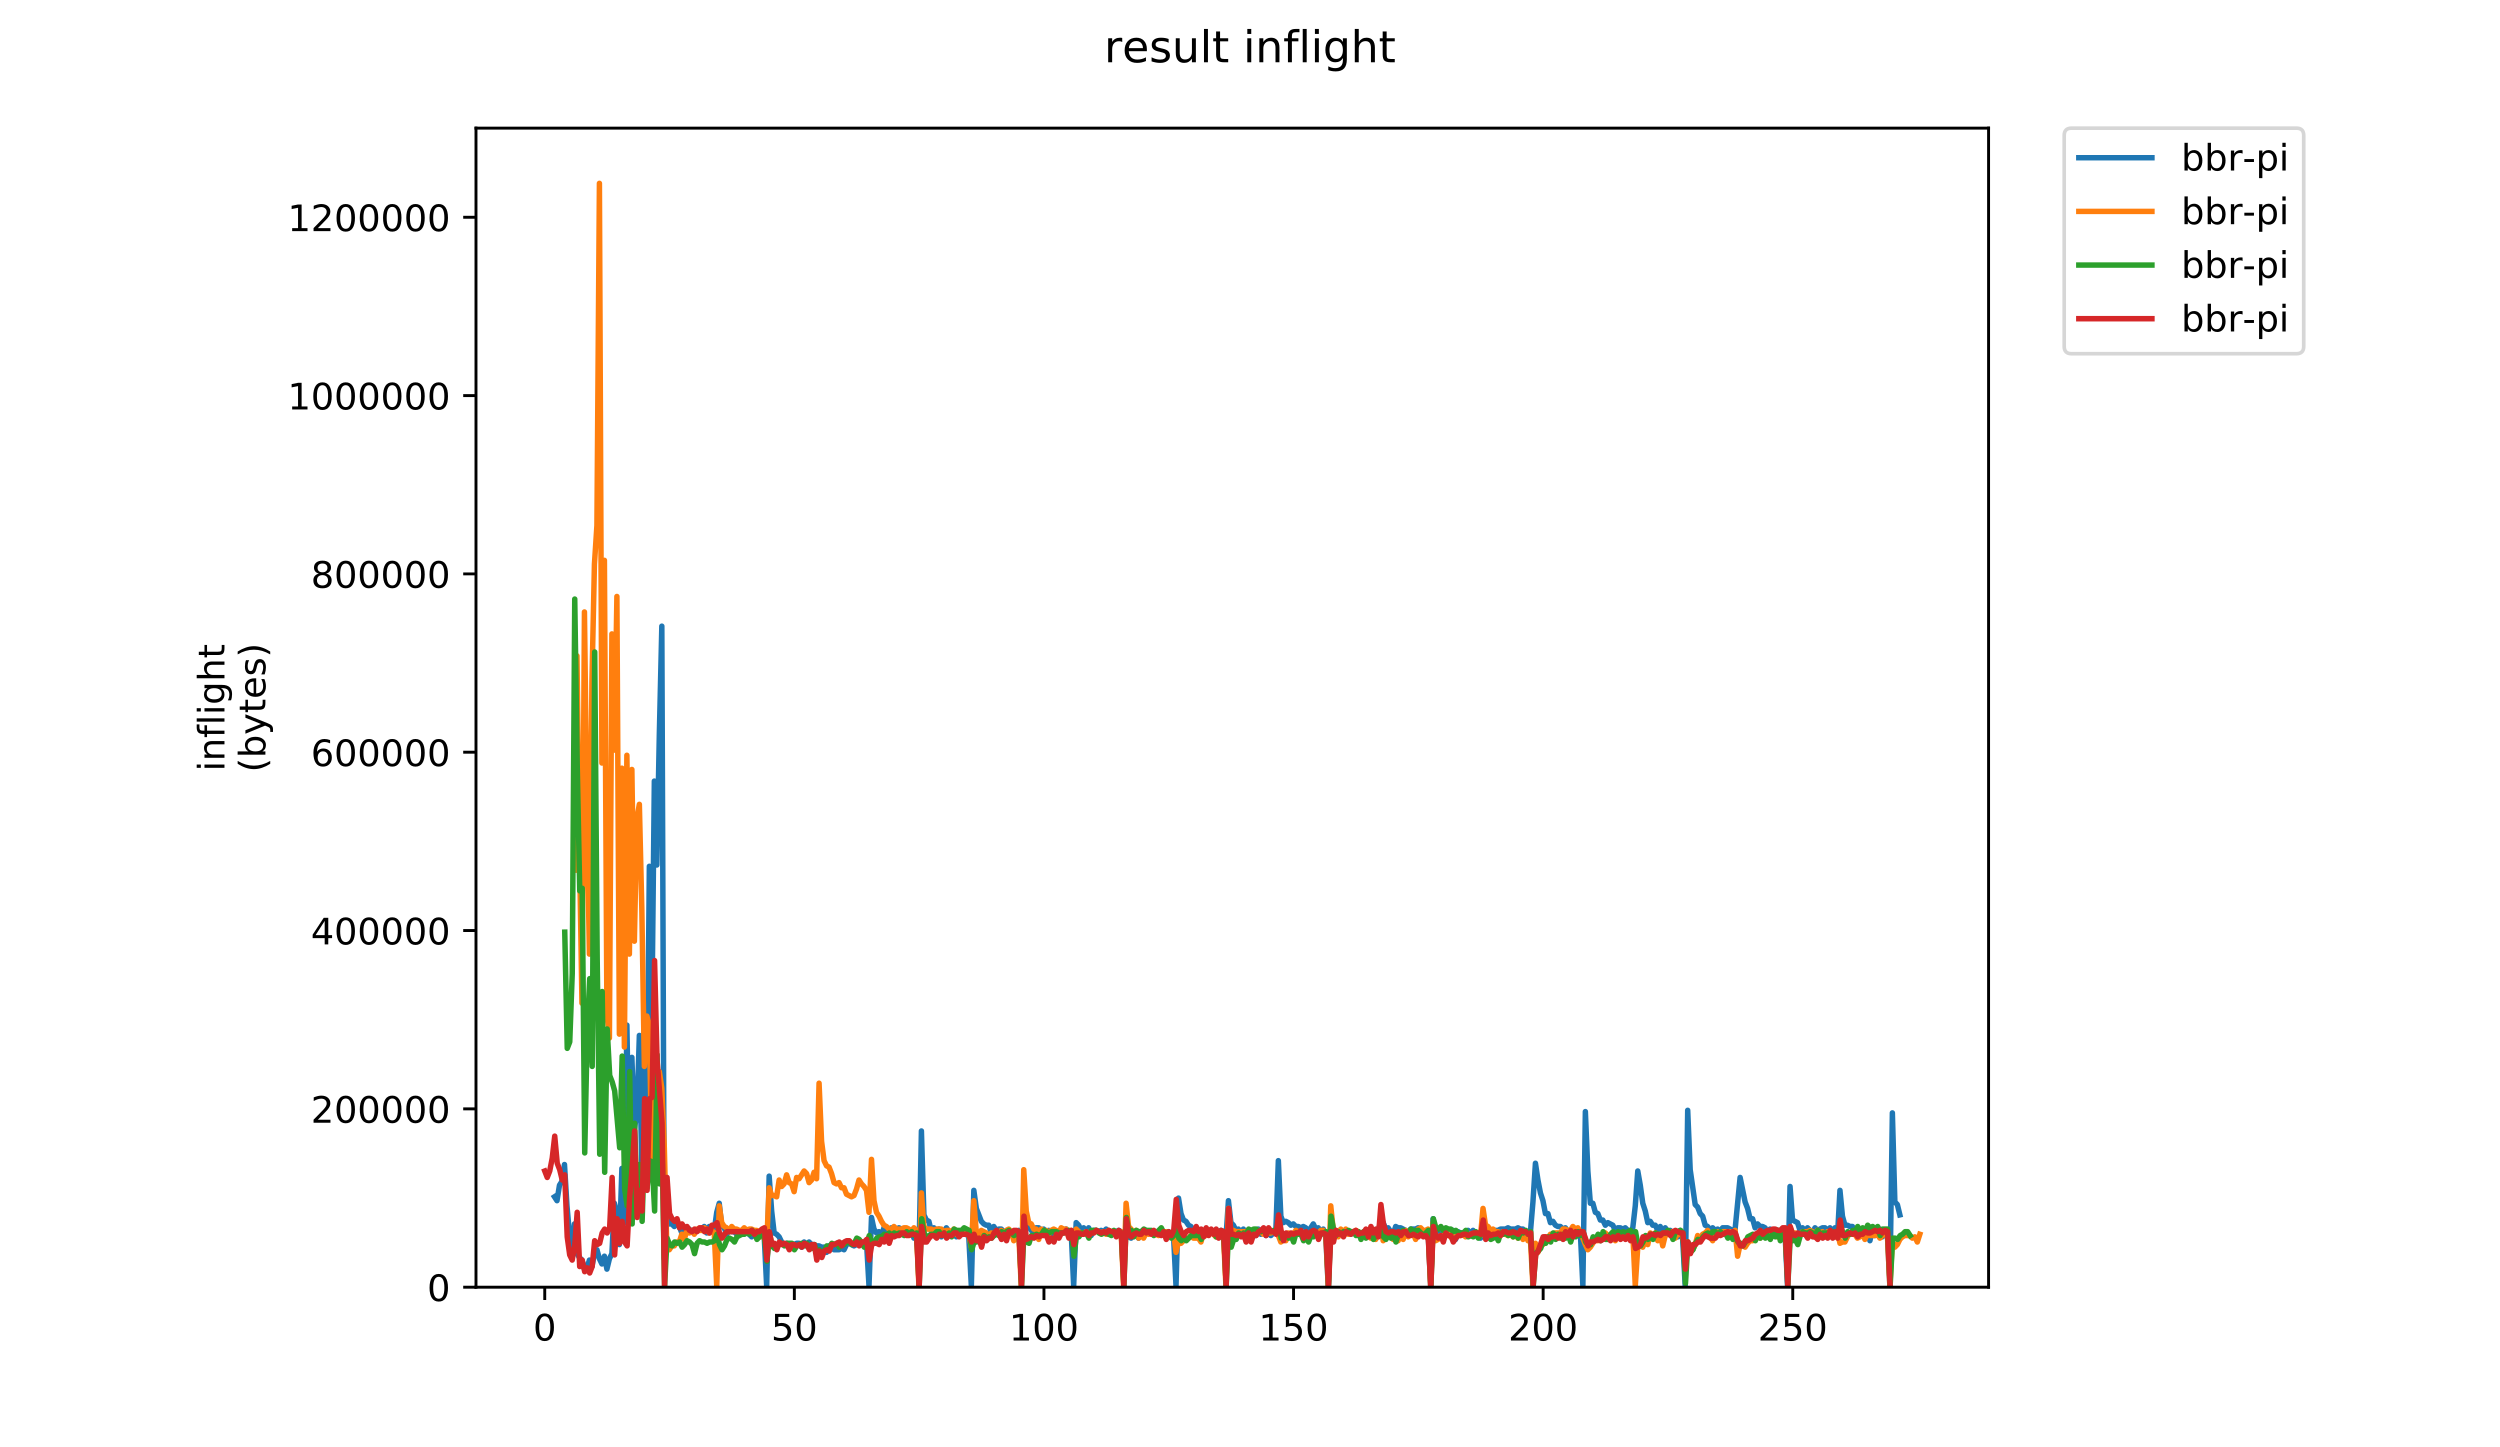 <?xml version="1.0" encoding="utf-8" standalone="no"?>
<!DOCTYPE svg PUBLIC "-//W3C//DTD SVG 1.1//EN"
  "http://www.w3.org/Graphics/SVG/1.1/DTD/svg11.dtd">
<!-- Created with matplotlib (https://matplotlib.org/) -->
<svg height="396pt" version="1.1" viewBox="0 0 684 396" width="684pt" xmlns="http://www.w3.org/2000/svg" xmlns:xlink="http://www.w3.org/1999/xlink">
 <defs>
  <style type="text/css">
*{stroke-linecap:butt;stroke-linejoin:round;}
  </style>
 </defs>
 <g id="figure_1">
  <g id="patch_1">
   <path d="M 0 396 
L 684 396 
L 684 0 
L 0 0 
z
" style="fill:#ffffff;"/>
  </g>
  <g id="axes_1">
   <g id="patch_2">
    <path d="M 130.23 352.174 
L 544.074 352.174 
L 544.074 35.062 
L 130.23 35.062 
z
" style="fill:#ffffff;"/>
   </g>
   <g id="matplotlib.axis_1">
    <g id="xtick_1">
     <g id="line2d_1">
      <defs>
       <path d="M 0 0 
L 0 3.5 
" id="m55867b8199" style="stroke:#000000;stroke-width:0.8;"/>
      </defs>
      <g>
       <use style="stroke:#000000;stroke-width:0.8;" x="149.041" xlink:href="#m55867b8199" y="352.174"/>
      </g>
     </g>
     <g id="text_1">
      <!-- 0 -->
      <defs>
       <path d="M 31.781 66.406 
Q 24.172 66.406 20.328 58.906 
Q 16.5 51.422 16.5 36.375 
Q 16.5 21.391 20.328 13.891 
Q 24.172 6.391 31.781 6.391 
Q 39.453 6.391 43.281 13.891 
Q 47.125 21.391 47.125 36.375 
Q 47.125 51.422 43.281 58.906 
Q 39.453 66.406 31.781 66.406 
z
M 31.781 74.219 
Q 44.047 74.219 50.516 64.516 
Q 56.984 54.828 56.984 36.375 
Q 56.984 17.969 50.516 8.266 
Q 44.047 -1.422 31.781 -1.422 
Q 19.531 -1.422 13.062 8.266 
Q 6.594 17.969 6.594 36.375 
Q 6.594 54.828 13.062 64.516 
Q 19.531 74.219 31.781 74.219 
z
" id="DejaVuSans-48"/>
      </defs>
      <g transform="translate(145.86 366.773)scale(0.1 -0.1)">
       <use xlink:href="#DejaVuSans-48"/>
      </g>
     </g>
    </g>
    <g id="xtick_2">
     <g id="line2d_2">
      <g>
       <use style="stroke:#000000;stroke-width:0.8;" x="217.333" xlink:href="#m55867b8199" y="352.174"/>
      </g>
     </g>
     <g id="text_2">
      <!-- 50 -->
      <defs>
       <path d="M 10.797 72.906 
L 49.516 72.906 
L 49.516 64.594 
L 19.828 64.594 
L 19.828 46.734 
Q 21.969 47.469 24.109 47.828 
Q 26.266 48.188 28.422 48.188 
Q 40.625 48.188 47.75 41.5 
Q 54.891 34.812 54.891 23.391 
Q 54.891 11.625 47.562 5.094 
Q 40.234 -1.422 26.906 -1.422 
Q 22.312 -1.422 17.547 -0.641 
Q 12.797 0.141 7.719 1.703 
L 7.719 11.625 
Q 12.109 9.234 16.797 8.062 
Q 21.484 6.891 26.703 6.891 
Q 35.156 6.891 40.078 11.328 
Q 45.016 15.766 45.016 23.391 
Q 45.016 31 40.078 35.438 
Q 35.156 39.891 26.703 39.891 
Q 22.75 39.891 18.812 39.016 
Q 14.891 38.141 10.797 36.281 
z
" id="DejaVuSans-53"/>
      </defs>
      <g transform="translate(210.97 366.773)scale(0.1 -0.1)">
       <use xlink:href="#DejaVuSans-53"/>
       <use x="63.623" xlink:href="#DejaVuSans-48"/>
      </g>
     </g>
    </g>
    <g id="xtick_3">
     <g id="line2d_3">
      <g>
       <use style="stroke:#000000;stroke-width:0.8;" x="285.624" xlink:href="#m55867b8199" y="352.174"/>
      </g>
     </g>
     <g id="text_3">
      <!-- 100 -->
      <defs>
       <path d="M 12.406 8.297 
L 28.516 8.297 
L 28.516 63.922 
L 10.984 60.406 
L 10.984 69.391 
L 28.422 72.906 
L 38.281 72.906 
L 38.281 8.297 
L 54.391 8.297 
L 54.391 0 
L 12.406 0 
z
" id="DejaVuSans-49"/>
      </defs>
      <g transform="translate(276.08 366.773)scale(0.1 -0.1)">
       <use xlink:href="#DejaVuSans-49"/>
       <use x="63.623" xlink:href="#DejaVuSans-48"/>
       <use x="127.246" xlink:href="#DejaVuSans-48"/>
      </g>
     </g>
    </g>
    <g id="xtick_4">
     <g id="line2d_4">
      <g>
       <use style="stroke:#000000;stroke-width:0.8;" x="353.916" xlink:href="#m55867b8199" y="352.174"/>
      </g>
     </g>
     <g id="text_4">
      <!-- 150 -->
      <g transform="translate(344.372 366.773)scale(0.1 -0.1)">
       <use xlink:href="#DejaVuSans-49"/>
       <use x="63.623" xlink:href="#DejaVuSans-53"/>
       <use x="127.246" xlink:href="#DejaVuSans-48"/>
      </g>
     </g>
    </g>
    <g id="xtick_5">
     <g id="line2d_5">
      <g>
       <use style="stroke:#000000;stroke-width:0.8;" x="422.207" xlink:href="#m55867b8199" y="352.174"/>
      </g>
     </g>
     <g id="text_5">
      <!-- 200 -->
      <defs>
       <path d="M 19.188 8.297 
L 53.609 8.297 
L 53.609 0 
L 7.328 0 
L 7.328 8.297 
Q 12.938 14.109 22.625 23.891 
Q 32.328 33.688 34.812 36.531 
Q 39.547 41.844 41.422 45.531 
Q 43.312 49.219 43.312 52.781 
Q 43.312 58.594 39.234 62.25 
Q 35.156 65.922 28.609 65.922 
Q 23.969 65.922 18.812 64.312 
Q 13.672 62.703 7.812 59.422 
L 7.812 69.391 
Q 13.766 71.781 18.938 73 
Q 24.125 74.219 28.422 74.219 
Q 39.75 74.219 46.484 68.547 
Q 53.219 62.891 53.219 53.422 
Q 53.219 48.922 51.531 44.891 
Q 49.859 40.875 45.406 35.406 
Q 44.188 33.984 37.641 27.219 
Q 31.109 20.453 19.188 8.297 
z
" id="DejaVuSans-50"/>
      </defs>
      <g transform="translate(412.663 366.773)scale(0.1 -0.1)">
       <use xlink:href="#DejaVuSans-50"/>
       <use x="63.623" xlink:href="#DejaVuSans-48"/>
       <use x="127.246" xlink:href="#DejaVuSans-48"/>
      </g>
     </g>
    </g>
    <g id="xtick_6">
     <g id="line2d_6">
      <g>
       <use style="stroke:#000000;stroke-width:0.8;" x="490.498" xlink:href="#m55867b8199" y="352.174"/>
      </g>
     </g>
     <g id="text_6">
      <!-- 250 -->
      <g transform="translate(480.955 366.773)scale(0.1 -0.1)">
       <use xlink:href="#DejaVuSans-50"/>
       <use x="63.623" xlink:href="#DejaVuSans-53"/>
       <use x="127.246" xlink:href="#DejaVuSans-48"/>
      </g>
     </g>
    </g>
   </g>
   <g id="matplotlib.axis_2">
    <g id="ytick_1">
     <g id="line2d_7">
      <defs>
       <path d="M 0 0 
L -3.5 0 
" id="m25a4d60268" style="stroke:#000000;stroke-width:0.8;"/>
      </defs>
      <g>
       <use style="stroke:#000000;stroke-width:0.8;" x="130.23" xlink:href="#m25a4d60268" y="352.174"/>
      </g>
     </g>
     <g id="text_7">
      <!-- 0 -->
      <g transform="translate(116.868 355.973)scale(0.1 -0.1)">
       <use xlink:href="#DejaVuSans-48"/>
      </g>
     </g>
    </g>
    <g id="ytick_2">
     <g id="line2d_8">
      <g>
       <use style="stroke:#000000;stroke-width:0.8;" x="130.23" xlink:href="#m25a4d60268" y="303.386"/>
      </g>
     </g>
     <g id="text_8">
      <!-- 200000 -->
      <g transform="translate(85.055 307.185)scale(0.1 -0.1)">
       <use xlink:href="#DejaVuSans-50"/>
       <use x="63.623" xlink:href="#DejaVuSans-48"/>
       <use x="127.246" xlink:href="#DejaVuSans-48"/>
       <use x="190.869" xlink:href="#DejaVuSans-48"/>
       <use x="254.492" xlink:href="#DejaVuSans-48"/>
       <use x="318.115" xlink:href="#DejaVuSans-48"/>
      </g>
     </g>
    </g>
    <g id="ytick_3">
     <g id="line2d_9">
      <g>
       <use style="stroke:#000000;stroke-width:0.8;" x="130.23" xlink:href="#m25a4d60268" y="254.597"/>
      </g>
     </g>
     <g id="text_9">
      <!-- 400000 -->
      <defs>
       <path d="M 37.797 64.312 
L 12.891 25.391 
L 37.797 25.391 
z
M 35.203 72.906 
L 47.609 72.906 
L 47.609 25.391 
L 58.016 25.391 
L 58.016 17.188 
L 47.609 17.188 
L 47.609 0 
L 37.797 0 
L 37.797 17.188 
L 4.891 17.188 
L 4.891 26.703 
z
" id="DejaVuSans-52"/>
      </defs>
      <g transform="translate(85.055 258.396)scale(0.1 -0.1)">
       <use xlink:href="#DejaVuSans-52"/>
       <use x="63.623" xlink:href="#DejaVuSans-48"/>
       <use x="127.246" xlink:href="#DejaVuSans-48"/>
       <use x="190.869" xlink:href="#DejaVuSans-48"/>
       <use x="254.492" xlink:href="#DejaVuSans-48"/>
       <use x="318.115" xlink:href="#DejaVuSans-48"/>
      </g>
     </g>
    </g>
    <g id="ytick_4">
     <g id="line2d_10">
      <g>
       <use style="stroke:#000000;stroke-width:0.8;" x="130.23" xlink:href="#m25a4d60268" y="205.808"/>
      </g>
     </g>
     <g id="text_10">
      <!-- 600000 -->
      <defs>
       <path d="M 33.016 40.375 
Q 26.375 40.375 22.484 35.828 
Q 18.609 31.297 18.609 23.391 
Q 18.609 15.531 22.484 10.953 
Q 26.375 6.391 33.016 6.391 
Q 39.656 6.391 43.531 10.953 
Q 47.406 15.531 47.406 23.391 
Q 47.406 31.297 43.531 35.828 
Q 39.656 40.375 33.016 40.375 
z
M 52.594 71.297 
L 52.594 62.312 
Q 48.875 64.062 45.094 64.984 
Q 41.312 65.922 37.594 65.922 
Q 27.828 65.922 22.672 59.328 
Q 17.531 52.734 16.797 39.406 
Q 19.672 43.656 24.016 45.922 
Q 28.375 48.188 33.594 48.188 
Q 44.578 48.188 50.953 41.516 
Q 57.328 34.859 57.328 23.391 
Q 57.328 12.156 50.688 5.359 
Q 44.047 -1.422 33.016 -1.422 
Q 20.359 -1.422 13.672 8.266 
Q 6.984 17.969 6.984 36.375 
Q 6.984 53.656 15.188 63.938 
Q 23.391 74.219 37.203 74.219 
Q 40.922 74.219 44.703 73.484 
Q 48.484 72.75 52.594 71.297 
z
" id="DejaVuSans-54"/>
      </defs>
      <g transform="translate(85.055 209.608)scale(0.1 -0.1)">
       <use xlink:href="#DejaVuSans-54"/>
       <use x="63.623" xlink:href="#DejaVuSans-48"/>
       <use x="127.246" xlink:href="#DejaVuSans-48"/>
       <use x="190.869" xlink:href="#DejaVuSans-48"/>
       <use x="254.492" xlink:href="#DejaVuSans-48"/>
       <use x="318.115" xlink:href="#DejaVuSans-48"/>
      </g>
     </g>
    </g>
    <g id="ytick_5">
     <g id="line2d_11">
      <g>
       <use style="stroke:#000000;stroke-width:0.8;" x="130.23" xlink:href="#m25a4d60268" y="157.02"/>
      </g>
     </g>
     <g id="text_11">
      <!-- 800000 -->
      <defs>
       <path d="M 31.781 34.625 
Q 24.75 34.625 20.719 30.859 
Q 16.703 27.094 16.703 20.516 
Q 16.703 13.922 20.719 10.156 
Q 24.75 6.391 31.781 6.391 
Q 38.812 6.391 42.859 10.172 
Q 46.922 13.969 46.922 20.516 
Q 46.922 27.094 42.891 30.859 
Q 38.875 34.625 31.781 34.625 
z
M 21.922 38.812 
Q 15.578 40.375 12.031 44.719 
Q 8.5 49.078 8.5 55.328 
Q 8.5 64.062 14.719 69.141 
Q 20.953 74.219 31.781 74.219 
Q 42.672 74.219 48.875 69.141 
Q 55.078 64.062 55.078 55.328 
Q 55.078 49.078 51.531 44.719 
Q 48 40.375 41.703 38.812 
Q 48.828 37.156 52.797 32.312 
Q 56.781 27.484 56.781 20.516 
Q 56.781 9.906 50.312 4.234 
Q 43.844 -1.422 31.781 -1.422 
Q 19.734 -1.422 13.25 4.234 
Q 6.781 9.906 6.781 20.516 
Q 6.781 27.484 10.781 32.312 
Q 14.797 37.156 21.922 38.812 
z
M 18.312 54.391 
Q 18.312 48.734 21.844 45.562 
Q 25.391 42.391 31.781 42.391 
Q 38.141 42.391 41.719 45.562 
Q 45.312 48.734 45.312 54.391 
Q 45.312 60.062 41.719 63.234 
Q 38.141 66.406 31.781 66.406 
Q 25.391 66.406 21.844 63.234 
Q 18.312 60.062 18.312 54.391 
z
" id="DejaVuSans-56"/>
      </defs>
      <g transform="translate(85.055 160.819)scale(0.1 -0.1)">
       <use xlink:href="#DejaVuSans-56"/>
       <use x="63.623" xlink:href="#DejaVuSans-48"/>
       <use x="127.246" xlink:href="#DejaVuSans-48"/>
       <use x="190.869" xlink:href="#DejaVuSans-48"/>
       <use x="254.492" xlink:href="#DejaVuSans-48"/>
       <use x="318.115" xlink:href="#DejaVuSans-48"/>
      </g>
     </g>
    </g>
    <g id="ytick_6">
     <g id="line2d_12">
      <g>
       <use style="stroke:#000000;stroke-width:0.8;" x="130.23" xlink:href="#m25a4d60268" y="108.231"/>
      </g>
     </g>
     <g id="text_12">
      <!-- 1000000 -->
      <g transform="translate(78.693 112.03)scale(0.1 -0.1)">
       <use xlink:href="#DejaVuSans-49"/>
       <use x="63.623" xlink:href="#DejaVuSans-48"/>
       <use x="127.246" xlink:href="#DejaVuSans-48"/>
       <use x="190.869" xlink:href="#DejaVuSans-48"/>
       <use x="254.492" xlink:href="#DejaVuSans-48"/>
       <use x="318.115" xlink:href="#DejaVuSans-48"/>
       <use x="381.738" xlink:href="#DejaVuSans-48"/>
      </g>
     </g>
    </g>
    <g id="ytick_7">
     <g id="line2d_13">
      <g>
       <use style="stroke:#000000;stroke-width:0.8;" x="130.23" xlink:href="#m25a4d60268" y="59.443"/>
      </g>
     </g>
     <g id="text_13">
      <!-- 1200000 -->
      <g transform="translate(78.693 63.242)scale(0.1 -0.1)">
       <use xlink:href="#DejaVuSans-49"/>
       <use x="63.623" xlink:href="#DejaVuSans-50"/>
       <use x="127.246" xlink:href="#DejaVuSans-48"/>
       <use x="190.869" xlink:href="#DejaVuSans-48"/>
       <use x="254.492" xlink:href="#DejaVuSans-48"/>
       <use x="318.115" xlink:href="#DejaVuSans-48"/>
       <use x="381.738" xlink:href="#DejaVuSans-48"/>
      </g>
     </g>
    </g>
    <g id="text_14">
     <!-- inflight -->
     <defs>
      <path d="M 9.422 54.688 
L 18.406 54.688 
L 18.406 0 
L 9.422 0 
z
M 9.422 75.984 
L 18.406 75.984 
L 18.406 64.594 
L 9.422 64.594 
z
" id="DejaVuSans-105"/>
      <path d="M 54.891 33.016 
L 54.891 0 
L 45.906 0 
L 45.906 32.719 
Q 45.906 40.484 42.875 44.328 
Q 39.844 48.188 33.797 48.188 
Q 26.516 48.188 22.312 43.547 
Q 18.109 38.922 18.109 30.906 
L 18.109 0 
L 9.078 0 
L 9.078 54.688 
L 18.109 54.688 
L 18.109 46.188 
Q 21.344 51.125 25.703 53.562 
Q 30.078 56 35.797 56 
Q 45.219 56 50.047 50.172 
Q 54.891 44.344 54.891 33.016 
z
" id="DejaVuSans-110"/>
      <path d="M 37.109 75.984 
L 37.109 68.5 
L 28.516 68.5 
Q 23.688 68.5 21.797 66.547 
Q 19.922 64.594 19.922 59.516 
L 19.922 54.688 
L 34.719 54.688 
L 34.719 47.703 
L 19.922 47.703 
L 19.922 0 
L 10.891 0 
L 10.891 47.703 
L 2.297 47.703 
L 2.297 54.688 
L 10.891 54.688 
L 10.891 58.5 
Q 10.891 67.625 15.141 71.797 
Q 19.391 75.984 28.609 75.984 
z
" id="DejaVuSans-102"/>
      <path d="M 9.422 75.984 
L 18.406 75.984 
L 18.406 0 
L 9.422 0 
z
" id="DejaVuSans-108"/>
      <path d="M 45.406 27.984 
Q 45.406 37.75 41.375 43.109 
Q 37.359 48.484 30.078 48.484 
Q 22.859 48.484 18.828 43.109 
Q 14.797 37.75 14.797 27.984 
Q 14.797 18.266 18.828 12.891 
Q 22.859 7.516 30.078 7.516 
Q 37.359 7.516 41.375 12.891 
Q 45.406 18.266 45.406 27.984 
z
M 54.391 6.781 
Q 54.391 -7.172 48.188 -13.984 
Q 42 -20.797 29.203 -20.797 
Q 24.469 -20.797 20.266 -20.094 
Q 16.062 -19.391 12.109 -17.922 
L 12.109 -9.188 
Q 16.062 -11.328 19.922 -12.344 
Q 23.781 -13.375 27.781 -13.375 
Q 36.625 -13.375 41.016 -8.766 
Q 45.406 -4.156 45.406 5.172 
L 45.406 9.625 
Q 42.625 4.781 38.281 2.391 
Q 33.938 0 27.875 0 
Q 17.828 0 11.672 7.656 
Q 5.516 15.328 5.516 27.984 
Q 5.516 40.672 11.672 48.328 
Q 17.828 56 27.875 56 
Q 33.938 56 38.281 53.609 
Q 42.625 51.219 45.406 46.391 
L 45.406 54.688 
L 54.391 54.688 
z
" id="DejaVuSans-103"/>
      <path d="M 54.891 33.016 
L 54.891 0 
L 45.906 0 
L 45.906 32.719 
Q 45.906 40.484 42.875 44.328 
Q 39.844 48.188 33.797 48.188 
Q 26.516 48.188 22.312 43.547 
Q 18.109 38.922 18.109 30.906 
L 18.109 0 
L 9.078 0 
L 9.078 75.984 
L 18.109 75.984 
L 18.109 46.188 
Q 21.344 51.125 25.703 53.562 
Q 30.078 56 35.797 56 
Q 45.219 56 50.047 50.172 
Q 54.891 44.344 54.891 33.016 
z
" id="DejaVuSans-104"/>
      <path d="M 18.312 70.219 
L 18.312 54.688 
L 36.812 54.688 
L 36.812 47.703 
L 18.312 47.703 
L 18.312 18.016 
Q 18.312 11.328 20.141 9.422 
Q 21.969 7.516 27.594 7.516 
L 36.812 7.516 
L 36.812 0 
L 27.594 0 
Q 17.188 0 13.234 3.875 
Q 9.281 7.766 9.281 18.016 
L 9.281 47.703 
L 2.688 47.703 
L 2.688 54.688 
L 9.281 54.688 
L 9.281 70.219 
z
" id="DejaVuSans-116"/>
     </defs>
     <g transform="translate(61.415 211.018)rotate(-90)scale(0.1 -0.1)">
      <use xlink:href="#DejaVuSans-105"/>
      <use x="27.783" xlink:href="#DejaVuSans-110"/>
      <use x="91.162" xlink:href="#DejaVuSans-102"/>
      <use x="126.367" xlink:href="#DejaVuSans-108"/>
      <use x="154.15" xlink:href="#DejaVuSans-105"/>
      <use x="181.934" xlink:href="#DejaVuSans-103"/>
      <use x="245.41" xlink:href="#DejaVuSans-104"/>
      <use x="308.789" xlink:href="#DejaVuSans-116"/>
     </g>
     <!-- (bytes) -->
     <defs>
      <path d="M 31 75.875 
Q 24.469 64.656 21.281 53.656 
Q 18.109 42.672 18.109 31.391 
Q 18.109 20.125 21.312 9.062 
Q 24.516 -2 31 -13.188 
L 23.188 -13.188 
Q 15.875 -1.703 12.234 9.375 
Q 8.594 20.453 8.594 31.391 
Q 8.594 42.281 12.203 53.312 
Q 15.828 64.359 23.188 75.875 
z
" id="DejaVuSans-40"/>
      <path d="M 48.688 27.297 
Q 48.688 37.203 44.609 42.844 
Q 40.531 48.484 33.406 48.484 
Q 26.266 48.484 22.188 42.844 
Q 18.109 37.203 18.109 27.297 
Q 18.109 17.391 22.188 11.75 
Q 26.266 6.109 33.406 6.109 
Q 40.531 6.109 44.609 11.75 
Q 48.688 17.391 48.688 27.297 
z
M 18.109 46.391 
Q 20.953 51.266 25.266 53.625 
Q 29.594 56 35.594 56 
Q 45.562 56 51.781 48.094 
Q 58.016 40.188 58.016 27.297 
Q 58.016 14.406 51.781 6.484 
Q 45.562 -1.422 35.594 -1.422 
Q 29.594 -1.422 25.266 0.953 
Q 20.953 3.328 18.109 8.203 
L 18.109 0 
L 9.078 0 
L 9.078 75.984 
L 18.109 75.984 
z
" id="DejaVuSans-98"/>
      <path d="M 32.172 -5.078 
Q 28.375 -14.844 24.75 -17.812 
Q 21.141 -20.797 15.094 -20.797 
L 7.906 -20.797 
L 7.906 -13.281 
L 13.188 -13.281 
Q 16.891 -13.281 18.938 -11.516 
Q 21 -9.766 23.484 -3.219 
L 25.094 0.875 
L 2.984 54.688 
L 12.5 54.688 
L 29.594 11.922 
L 46.688 54.688 
L 56.203 54.688 
z
" id="DejaVuSans-121"/>
      <path d="M 56.203 29.594 
L 56.203 25.203 
L 14.891 25.203 
Q 15.484 15.922 20.484 11.062 
Q 25.484 6.203 34.422 6.203 
Q 39.594 6.203 44.453 7.469 
Q 49.312 8.734 54.109 11.281 
L 54.109 2.781 
Q 49.266 0.734 44.188 -0.344 
Q 39.109 -1.422 33.891 -1.422 
Q 20.797 -1.422 13.156 6.188 
Q 5.516 13.812 5.516 26.812 
Q 5.516 40.234 12.766 48.109 
Q 20.016 56 32.328 56 
Q 43.359 56 49.781 48.891 
Q 56.203 41.797 56.203 29.594 
z
M 47.219 32.234 
Q 47.125 39.594 43.094 43.984 
Q 39.062 48.391 32.422 48.391 
Q 24.906 48.391 20.391 44.141 
Q 15.875 39.891 15.188 32.172 
z
" id="DejaVuSans-101"/>
      <path d="M 44.281 53.078 
L 44.281 44.578 
Q 40.484 46.531 36.375 47.5 
Q 32.281 48.484 27.875 48.484 
Q 21.188 48.484 17.844 46.438 
Q 14.5 44.391 14.5 40.281 
Q 14.5 37.156 16.891 35.375 
Q 19.281 33.594 26.516 31.984 
L 29.594 31.297 
Q 39.156 29.25 43.188 25.516 
Q 47.219 21.781 47.219 15.094 
Q 47.219 7.469 41.188 3.016 
Q 35.156 -1.422 24.609 -1.422 
Q 20.219 -1.422 15.453 -0.562 
Q 10.688 0.297 5.422 2 
L 5.422 11.281 
Q 10.406 8.688 15.234 7.391 
Q 20.062 6.109 24.812 6.109 
Q 31.156 6.109 34.562 8.281 
Q 37.984 10.453 37.984 14.406 
Q 37.984 18.062 35.516 20.016 
Q 33.062 21.969 24.703 23.781 
L 21.578 24.516 
Q 13.234 26.266 9.516 29.906 
Q 5.812 33.547 5.812 39.891 
Q 5.812 47.609 11.281 51.797 
Q 16.75 56 26.812 56 
Q 31.781 56 36.172 55.266 
Q 40.578 54.547 44.281 53.078 
z
" id="DejaVuSans-115"/>
      <path d="M 8.016 75.875 
L 15.828 75.875 
Q 23.141 64.359 26.781 53.312 
Q 30.422 42.281 30.422 31.391 
Q 30.422 20.453 26.781 9.375 
Q 23.141 -1.703 15.828 -13.188 
L 8.016 -13.188 
Q 14.5 -2 17.703 9.062 
Q 20.906 20.125 20.906 31.391 
Q 20.906 42.672 17.703 53.656 
Q 14.5 64.656 8.016 75.875 
z
" id="DejaVuSans-41"/>
     </defs>
     <g transform="translate(72.613 211.295)rotate(-90)scale(0.1 -0.1)">
      <use xlink:href="#DejaVuSans-40"/>
      <use x="39.014" xlink:href="#DejaVuSans-98"/>
      <use x="102.49" xlink:href="#DejaVuSans-121"/>
      <use x="161.67" xlink:href="#DejaVuSans-116"/>
      <use x="200.879" xlink:href="#DejaVuSans-101"/>
      <use x="262.402" xlink:href="#DejaVuSans-115"/>
      <use x="314.502" xlink:href="#DejaVuSans-41"/>
     </g>
    </g>
   </g>
   <g id="line2d_14">
    <path clip-path="url(#p33ed6f1bd4)" d="M 151.71 327.448 
L 152.393 328.508 
L 153.076 324.269 
L 153.759 323.209 
L 154.442 318.617 
L 155.125 329.921 
L 155.808 337.692 
L 156.49 341.931 
L 157.173 334.866 
L 157.856 342.99 
L 158.539 344.05 
L 159.222 344.756 
L 159.905 347.229 
L 160.588 346.876 
L 161.271 344.756 
L 161.954 346.522 
L 162.637 342.99 
L 163.32 341.931 
L 164.003 344.403 
L 164.685 345.816 
L 165.368 343.697 
L 166.051 347.229 
L 166.734 344.403 
L 167.417 342.99 
L 168.1 329.214 
L 168.783 331.687 
L 169.466 340.518 
L 170.149 319.677 
L 170.832 334.513 
L 171.515 280.469 
L 172.197 320.03 
L 172.88 289.299 
L 173.563 308.727 
L 174.246 304.841 
L 174.929 283.294 
L 175.612 320.737 
L 176.295 275.523 
L 176.978 311.553 
L 177.661 237.021 
L 178.344 278.702 
L 179.027 213.708 
L 179.71 236.668 
L 180.392 200.992 
L 181.075 171.321 
L 181.758 344.403 
L 182.441 328.508 
L 183.124 334.866 
L 183.807 334.866 
L 184.49 335.572 
L 185.173 334.866 
L 185.856 335.572 
L 186.539 337.339 
L 187.222 336.279 
L 188.587 336.279 
L 189.27 336.985 
L 189.953 336.985 
L 190.636 336.632 
L 191.319 336.632 
L 192.002 336.279 
L 192.685 335.572 
L 193.368 337.339 
L 194.051 335.572 
L 194.734 336.632 
L 195.417 336.632 
L 196.099 331.687 
L 196.782 329.214 
L 197.465 335.572 
L 198.148 335.926 
L 198.831 337.692 
L 199.514 336.632 
L 200.197 336.985 
L 200.88 336.985 
L 201.563 337.692 
L 202.246 336.985 
L 202.929 337.692 
L 203.612 336.985 
L 204.977 337.692 
L 205.66 338.398 
L 207.026 336.985 
L 207.709 337.692 
L 208.392 338.045 
L 209.075 338.045 
L 209.758 351.821 
L 210.441 321.796 
L 211.124 331.334 
L 211.807 337.339 
L 212.489 337.692 
L 213.172 338.398 
L 213.855 339.811 
L 214.538 340.518 
L 215.221 340.164 
L 215.904 340.518 
L 217.27 340.518 
L 217.953 340.164 
L 218.636 340.164 
L 219.319 341.224 
L 220.001 339.811 
L 220.684 340.871 
L 221.367 339.811 
L 222.05 340.518 
L 222.733 340.518 
L 223.416 340.871 
L 224.099 340.871 
L 224.782 341.224 
L 225.465 341.224 
L 226.148 342.637 
L 226.831 340.871 
L 227.514 341.224 
L 228.196 341.931 
L 229.562 341.931 
L 230.245 341.577 
L 230.928 341.931 
L 231.611 340.518 
L 232.294 340.164 
L 233.66 340.871 
L 235.709 339.811 
L 236.391 340.164 
L 237.074 339.811 
L 237.757 351.821 
L 238.44 333.1 
L 239.123 336.279 
L 239.806 337.339 
L 240.489 336.985 
L 241.172 338.045 
L 241.855 335.926 
L 242.538 336.985 
L 243.221 336.279 
L 243.903 335.926 
L 244.586 336.985 
L 245.269 336.279 
L 245.952 335.926 
L 246.635 336.279 
L 247.318 336.985 
L 248.684 337.692 
L 249.367 336.632 
L 250.05 338.751 
L 250.733 338.398 
L 251.416 343.697 
L 252.098 309.433 
L 252.781 332.393 
L 253.464 333.806 
L 254.147 334.159 
L 254.83 336.985 
L 255.513 335.926 
L 256.196 336.985 
L 256.879 336.279 
L 257.562 338.398 
L 258.245 336.985 
L 258.928 335.926 
L 259.611 336.985 
L 260.976 336.985 
L 261.659 338.398 
L 262.342 336.985 
L 263.025 336.985 
L 263.708 337.692 
L 264.391 336.985 
L 265.074 338.751 
L 265.757 351.821 
L 266.44 325.682 
L 267.123 330.627 
L 268.488 334.159 
L 269.171 334.866 
L 269.854 335.219 
L 270.537 335.219 
L 271.22 337.339 
L 271.903 335.572 
L 272.586 336.632 
L 273.269 336.279 
L 273.952 336.279 
L 274.635 336.985 
L 275.318 338.045 
L 276 337.339 
L 276.683 337.339 
L 277.366 336.985 
L 278.049 336.985 
L 278.732 336.632 
L 279.415 345.11 
L 280.098 333.1 
L 280.781 334.866 
L 281.464 335.572 
L 282.147 336.632 
L 282.83 336.632 
L 283.513 335.926 
L 284.195 335.926 
L 284.878 336.985 
L 285.561 336.279 
L 286.244 337.692 
L 286.927 336.632 
L 287.61 337.692 
L 288.293 336.985 
L 289.659 336.985 
L 290.342 337.339 
L 291.025 336.632 
L 291.707 336.279 
L 292.39 337.692 
L 293.073 336.985 
L 293.756 351.821 
L 294.439 334.513 
L 295.122 335.219 
L 295.805 336.632 
L 296.488 335.926 
L 297.171 337.339 
L 297.854 335.926 
L 298.537 338.045 
L 299.22 336.632 
L 299.902 336.632 
L 300.585 336.985 
L 301.268 336.632 
L 301.951 336.985 
L 302.634 336.279 
L 303.317 337.692 
L 304 336.985 
L 304.683 337.339 
L 306.049 336.632 
L 306.732 336.985 
L 307.415 340.871 
L 308.097 336.985 
L 308.78 338.398 
L 309.463 338.751 
L 310.146 337.339 
L 310.829 336.985 
L 311.512 338.751 
L 312.195 336.985 
L 312.878 337.339 
L 313.561 336.985 
L 314.244 337.339 
L 314.927 336.985 
L 315.609 337.339 
L 316.292 336.985 
L 316.975 336.985 
L 317.658 337.339 
L 318.341 337.339 
L 319.024 338.045 
L 319.707 336.985 
L 320.39 338.398 
L 321.073 338.045 
L 321.756 351.821 
L 322.439 327.801 
L 323.122 332.04 
L 323.804 333.806 
L 324.487 334.159 
L 325.17 335.219 
L 325.853 335.572 
L 326.536 336.985 
L 327.219 336.985 
L 327.902 337.339 
L 329.268 337.339 
L 329.951 336.632 
L 330.634 337.339 
L 331.999 337.339 
L 332.682 336.632 
L 333.365 336.985 
L 334.048 336.632 
L 334.731 336.985 
L 335.414 338.751 
L 336.097 328.508 
L 336.78 334.513 
L 337.463 335.219 
L 338.146 336.632 
L 338.829 336.279 
L 339.512 337.692 
L 340.194 336.279 
L 340.877 337.692 
L 341.56 336.985 
L 342.243 337.692 
L 342.926 337.339 
L 343.609 338.045 
L 344.292 336.279 
L 344.975 337.692 
L 345.658 336.632 
L 346.341 338.045 
L 347.024 337.339 
L 347.706 338.045 
L 349.072 336.632 
L 349.755 317.558 
L 350.438 332.747 
L 351.121 334.513 
L 351.804 334.159 
L 352.487 334.513 
L 353.17 335.219 
L 353.853 334.866 
L 354.536 335.572 
L 355.219 335.572 
L 355.901 335.926 
L 356.584 335.572 
L 357.267 335.926 
L 357.95 336.985 
L 359.316 334.866 
L 359.999 336.279 
L 360.682 335.926 
L 361.365 337.692 
L 362.048 336.279 
L 362.731 338.045 
L 363.414 352.174 
L 364.096 334.513 
L 364.779 337.339 
L 365.462 336.985 
L 366.828 336.985 
L 367.511 337.339 
L 368.194 336.985 
L 368.877 336.985 
L 369.56 337.692 
L 370.243 336.985 
L 370.926 336.985 
L 371.608 338.045 
L 372.291 337.692 
L 372.974 337.692 
L 373.657 338.045 
L 375.023 337.339 
L 375.706 337.339 
L 376.389 338.398 
L 377.072 337.339 
L 377.755 333.806 
L 378.438 334.513 
L 379.121 336.279 
L 379.803 335.926 
L 380.486 336.985 
L 381.169 337.692 
L 381.852 335.572 
L 382.535 335.926 
L 383.218 335.926 
L 384.584 336.632 
L 385.267 337.339 
L 385.95 336.279 
L 387.316 336.279 
L 387.998 335.926 
L 388.681 336.985 
L 389.364 336.985 
L 390.047 337.339 
L 390.73 336.985 
L 391.413 351.821 
L 392.096 333.453 
L 392.779 336.985 
L 393.462 337.339 
L 394.145 338.045 
L 394.828 336.985 
L 395.51 337.692 
L 396.193 337.692 
L 396.876 338.045 
L 397.559 336.632 
L 398.242 339.105 
L 398.925 336.985 
L 399.608 337.339 
L 400.291 337.339 
L 400.974 337.692 
L 401.657 336.632 
L 402.34 338.045 
L 403.023 336.632 
L 403.705 338.045 
L 404.388 337.339 
L 405.071 338.751 
L 405.754 334.159 
L 406.437 336.985 
L 407.12 336.279 
L 407.803 336.985 
L 408.486 338.398 
L 409.169 336.632 
L 409.852 336.632 
L 410.535 336.279 
L 411.9 336.279 
L 412.583 335.926 
L 413.266 336.279 
L 414.632 336.279 
L 415.315 335.926 
L 415.998 336.279 
L 416.681 336.279 
L 417.364 337.339 
L 418.047 337.339 
L 418.73 336.985 
L 419.412 328.861 
L 420.095 318.264 
L 420.778 322.856 
L 421.461 326.388 
L 422.144 328.508 
L 422.827 332.04 
L 423.51 332.04 
L 424.193 334.513 
L 424.876 334.159 
L 425.559 335.219 
L 426.242 335.572 
L 426.925 335.572 
L 427.607 336.279 
L 428.29 335.926 
L 428.973 336.985 
L 429.656 336.632 
L 431.022 337.339 
L 431.705 336.985 
L 432.388 337.339 
L 433.071 351.821 
L 433.754 304.135 
L 434.437 320.384 
L 435.12 329.214 
L 435.802 329.214 
L 436.485 331.687 
L 437.168 332.04 
L 437.851 333.806 
L 438.534 333.806 
L 439.217 335.219 
L 439.9 334.513 
L 441.266 335.219 
L 441.949 336.632 
L 442.632 335.926 
L 443.314 335.926 
L 443.997 336.279 
L 444.68 335.926 
L 445.363 336.632 
L 446.046 336.985 
L 446.729 335.926 
L 447.412 329.921 
L 448.095 320.384 
L 448.778 324.269 
L 449.461 329.214 
L 450.144 331.334 
L 450.827 334.513 
L 451.509 334.159 
L 452.192 335.219 
L 452.875 335.219 
L 453.558 336.632 
L 454.241 335.572 
L 454.924 338.045 
L 455.607 335.926 
L 456.29 336.985 
L 456.973 336.632 
L 457.656 338.398 
L 458.339 336.985 
L 459.022 338.398 
L 459.704 336.632 
L 460.387 339.105 
L 461.07 351.821 
L 461.753 303.782 
L 462.436 320.03 
L 463.802 329.567 
L 464.485 330.274 
L 465.168 332.04 
L 465.851 332.747 
L 466.534 335.219 
L 467.216 335.572 
L 467.899 336.632 
L 468.582 335.926 
L 469.265 336.632 
L 469.948 336.279 
L 470.631 336.985 
L 471.314 335.926 
L 472.68 335.926 
L 474.046 336.632 
L 474.729 336.279 
L 476.094 322.15 
L 477.46 328.861 
L 478.143 330.627 
L 478.826 333.453 
L 479.509 333.453 
L 480.192 335.926 
L 480.875 334.866 
L 481.558 335.572 
L 482.241 335.572 
L 482.924 335.926 
L 483.606 337.692 
L 484.289 336.279 
L 484.972 338.045 
L 485.655 336.632 
L 486.338 336.632 
L 487.021 336.985 
L 487.704 336.985 
L 488.387 337.339 
L 489.07 351.821 
L 489.753 324.622 
L 490.436 333.806 
L 491.801 334.513 
L 492.484 336.632 
L 493.167 335.926 
L 493.85 336.985 
L 494.533 335.926 
L 495.899 337.339 
L 496.582 335.926 
L 497.265 336.632 
L 498.631 335.926 
L 499.313 335.926 
L 499.996 336.632 
L 500.679 335.926 
L 501.362 337.339 
L 502.045 335.926 
L 502.728 338.398 
L 503.411 325.682 
L 504.094 332.747 
L 504.777 335.219 
L 505.46 335.219 
L 506.143 335.572 
L 506.826 335.572 
L 507.508 336.632 
L 508.191 337.339 
L 508.874 337.339 
L 509.557 336.279 
L 510.24 338.045 
L 510.923 336.985 
L 511.606 339.458 
L 512.289 336.632 
L 512.972 338.045 
L 513.655 337.339 
L 514.338 336.279 
L 515.02 338.398 
L 515.703 337.339 
L 516.386 337.339 
L 517.069 351.821 
L 517.752 304.488 
L 518.435 328.861 
L 519.118 329.567 
L 519.801 332.393 
L 519.801 332.393 
" style="fill:none;stroke:#1f77b4;stroke-linecap:square;stroke-width:1.5;"/>
   </g>
   <g id="line2d_15">
    <path clip-path="url(#p33ed6f1bd4)" d="M 157.172 238.081 
L 157.855 179.445 
L 158.538 232.076 
L 159.221 274.464 
L 159.904 167.435 
L 160.587 223.245 
L 161.269 261.041 
L 161.952 186.51 
L 162.635 154.366 
L 163.318 143.769 
L 164.001 50.163 
L 164.684 208.763 
L 165.367 153.306 
L 166.05 277.29 
L 166.733 284.001 
L 167.416 173.44 
L 168.099 205.231 
L 168.782 163.196 
L 169.464 282.941 
L 170.147 210.176 
L 170.83 286.474 
L 171.513 206.644 
L 172.196 261.041 
L 172.879 210.529 
L 173.562 257.509 
L 174.245 223.952 
L 174.928 220.066 
L 175.611 249.031 
L 176.294 291.772 
L 176.977 277.996 
L 177.659 280.469 
L 178.342 318.264 
L 179.025 287.533 
L 179.708 317.911 
L 180.391 293.185 
L 181.074 297.777 
L 181.757 314.025 
L 182.44 341.224 
L 183.123 341.931 
L 183.806 340.871 
L 184.489 340.871 
L 185.172 339.811 
L 185.854 339.811 
L 186.537 337.692 
L 187.22 339.105 
L 187.903 336.632 
L 188.586 337.339 
L 189.269 336.632 
L 189.952 337.692 
L 190.635 336.279 
L 191.318 336.632 
L 192.001 336.632 
L 192.684 335.926 
L 193.366 336.279 
L 194.049 337.339 
L 194.732 336.632 
L 195.415 337.339 
L 196.098 351.821 
L 196.781 329.921 
L 197.464 334.513 
L 198.147 335.572 
L 198.83 335.926 
L 199.513 336.985 
L 200.196 335.572 
L 200.879 336.279 
L 201.561 336.279 
L 202.244 336.632 
L 202.927 336.632 
L 203.61 335.926 
L 204.293 336.632 
L 204.976 336.279 
L 205.659 336.279 
L 206.342 336.632 
L 207.025 336.632 
L 207.708 336.985 
L 208.391 338.398 
L 209.074 336.632 
L 209.756 340.518 
L 210.439 324.976 
L 211.122 327.095 
L 211.805 327.095 
L 212.488 327.448 
L 213.171 322.856 
L 213.854 324.622 
L 214.537 323.916 
L 215.22 321.443 
L 215.903 323.563 
L 216.586 323.916 
L 217.268 326.035 
L 217.951 322.15 
L 218.634 322.503 
L 220 320.384 
L 220.683 321.09 
L 221.366 323.563 
L 222.049 322.856 
L 222.732 320.737 
L 223.415 322.503 
L 224.098 296.364 
L 224.781 312.259 
L 225.463 317.558 
L 226.146 318.971 
L 226.829 319.324 
L 227.512 321.09 
L 228.195 323.563 
L 228.878 323.916 
L 229.561 323.563 
L 230.244 324.976 
L 230.927 324.976 
L 231.61 326.742 
L 232.976 327.448 
L 233.658 327.095 
L 234.341 325.329 
L 235.024 322.856 
L 235.707 323.916 
L 236.39 324.622 
L 237.073 325.682 
L 237.756 331.687 
L 238.439 317.204 
L 239.122 328.508 
L 239.805 331.687 
L 240.488 332.747 
L 241.17 334.159 
L 241.853 335.219 
L 242.536 335.572 
L 243.219 336.279 
L 243.902 336.279 
L 244.585 335.572 
L 245.268 336.279 
L 246.634 336.279 
L 247.317 335.926 
L 248 335.926 
L 248.683 336.279 
L 249.365 336.985 
L 250.048 335.926 
L 250.731 336.632 
L 251.414 351.821 
L 252.097 326.388 
L 252.78 335.572 
L 253.463 336.279 
L 254.829 336.279 
L 255.512 336.632 
L 256.195 336.279 
L 257.56 336.279 
L 258.243 336.985 
L 258.926 336.632 
L 259.609 336.632 
L 260.292 337.339 
L 260.975 336.279 
L 261.658 337.692 
L 262.341 338.045 
L 263.024 337.339 
L 263.707 337.339 
L 264.39 337.692 
L 265.072 337.692 
L 265.755 341.224 
L 266.438 328.508 
L 267.121 337.339 
L 267.804 338.398 
L 268.487 336.632 
L 269.853 337.339 
L 270.536 338.751 
L 271.219 337.339 
L 271.902 338.045 
L 272.585 337.339 
L 273.267 337.339 
L 273.95 336.632 
L 274.633 337.692 
L 275.316 336.632 
L 275.999 336.279 
L 276.682 336.985 
L 277.365 339.458 
L 278.048 337.339 
L 278.731 337.692 
L 279.414 351.821 
L 280.097 320.03 
L 280.78 331.334 
L 281.462 334.513 
L 282.145 334.866 
L 282.828 336.279 
L 283.511 336.279 
L 284.194 339.105 
L 284.877 336.279 
L 285.56 337.339 
L 286.243 336.632 
L 286.926 337.692 
L 287.609 336.632 
L 288.292 336.279 
L 288.974 336.632 
L 289.657 337.339 
L 290.34 335.926 
L 291.023 336.279 
L 291.706 336.279 
L 292.389 337.339 
L 293.072 336.632 
L 293.755 341.224 
L 294.438 336.279 
L 295.121 336.985 
L 295.804 337.339 
L 296.487 337.339 
L 297.169 336.985 
L 297.852 337.339 
L 298.535 337.339 
L 299.901 336.632 
L 301.267 337.339 
L 301.95 336.985 
L 302.633 337.692 
L 303.316 336.632 
L 304.682 337.339 
L 305.364 337.339 
L 306.047 336.985 
L 306.73 336.985 
L 307.413 351.821 
L 308.096 329.214 
L 308.779 335.572 
L 309.462 336.279 
L 310.145 337.339 
L 310.828 336.632 
L 311.511 338.751 
L 312.194 336.985 
L 312.876 338.751 
L 313.559 337.339 
L 314.242 337.692 
L 314.925 336.985 
L 316.974 338.045 
L 317.657 336.985 
L 318.34 337.339 
L 319.023 336.985 
L 319.706 337.692 
L 320.389 337.692 
L 321.071 337.339 
L 321.754 342.637 
L 322.437 339.811 
L 323.12 340.164 
L 323.803 339.458 
L 325.169 338.751 
L 325.852 338.045 
L 326.535 338.751 
L 327.901 338.751 
L 328.584 339.811 
L 329.266 337.339 
L 329.949 338.045 
L 330.632 336.632 
L 331.315 337.339 
L 331.998 337.692 
L 332.681 338.398 
L 333.364 338.045 
L 334.047 338.045 
L 334.73 337.692 
L 335.413 351.821 
L 336.096 330.627 
L 336.778 336.985 
L 337.461 336.632 
L 338.144 336.985 
L 340.876 336.985 
L 341.559 336.632 
L 342.242 337.339 
L 342.925 336.985 
L 343.608 336.985 
L 344.291 336.632 
L 344.973 336.985 
L 345.656 337.692 
L 346.339 336.985 
L 347.022 337.339 
L 347.705 337.339 
L 348.388 336.985 
L 349.071 336.985 
L 349.754 338.045 
L 350.437 339.811 
L 351.12 338.045 
L 351.803 339.458 
L 352.486 337.339 
L 353.168 338.045 
L 353.851 337.692 
L 354.534 336.632 
L 355.217 336.985 
L 355.9 337.692 
L 357.266 337.692 
L 357.949 338.398 
L 358.632 337.692 
L 360.68 337.692 
L 361.363 336.632 
L 362.046 336.632 
L 362.729 337.339 
L 363.412 351.821 
L 364.095 329.921 
L 364.778 336.632 
L 365.461 336.632 
L 366.144 338.398 
L 366.827 336.279 
L 367.51 338.045 
L 368.193 336.279 
L 368.875 337.692 
L 369.558 336.985 
L 370.241 337.339 
L 370.924 336.632 
L 372.29 337.339 
L 372.973 337.339 
L 373.656 337.692 
L 374.339 336.985 
L 375.022 338.751 
L 375.705 336.632 
L 376.388 339.105 
L 377.753 334.866 
L 378.436 339.458 
L 379.119 338.045 
L 379.802 338.398 
L 380.485 338.398 
L 381.168 339.105 
L 381.851 337.692 
L 382.534 339.458 
L 383.217 337.692 
L 383.9 339.105 
L 384.582 336.632 
L 385.265 338.398 
L 385.948 336.985 
L 386.631 337.339 
L 387.314 339.105 
L 387.997 336.279 
L 388.68 335.926 
L 389.363 336.632 
L 390.046 336.632 
L 390.729 336.279 
L 391.412 351.821 
L 392.095 334.513 
L 392.777 339.458 
L 393.46 339.105 
L 394.143 338.045 
L 394.826 338.398 
L 395.509 336.985 
L 396.875 338.398 
L 397.558 336.985 
L 399.607 338.045 
L 400.29 337.692 
L 400.972 338.398 
L 401.655 337.692 
L 403.704 337.692 
L 404.387 337.339 
L 405.07 338.045 
L 405.753 330.627 
L 406.436 335.219 
L 407.119 335.572 
L 407.802 336.632 
L 408.484 336.279 
L 409.167 336.985 
L 409.85 336.985 
L 410.533 337.339 
L 411.216 336.985 
L 411.899 337.692 
L 412.582 338.045 
L 413.265 337.692 
L 413.948 338.398 
L 414.631 337.692 
L 415.314 338.751 
L 415.997 336.985 
L 416.679 339.105 
L 417.362 336.985 
L 418.045 339.458 
L 418.728 339.105 
L 419.411 351.821 
L 420.094 340.164 
L 420.777 342.637 
L 421.46 340.871 
L 422.143 340.518 
L 422.826 338.398 
L 423.509 338.751 
L 424.192 337.692 
L 424.874 338.045 
L 425.557 337.339 
L 426.923 337.339 
L 427.606 336.279 
L 428.289 336.279 
L 428.972 336.632 
L 429.655 336.632 
L 430.338 335.572 
L 431.021 336.279 
L 431.704 335.926 
L 433.069 338.751 
L 433.752 340.518 
L 434.435 341.931 
L 435.118 341.224 
L 435.801 340.164 
L 436.484 338.751 
L 437.167 339.458 
L 439.216 337.339 
L 439.899 338.045 
L 440.581 338.045 
L 441.264 337.692 
L 441.947 339.458 
L 442.63 338.045 
L 443.313 337.339 
L 443.996 338.398 
L 444.679 337.692 
L 445.362 338.045 
L 446.045 338.045 
L 446.728 337.339 
L 447.411 351.821 
L 448.094 341.224 
L 448.776 340.518 
L 449.459 341.224 
L 450.142 339.458 
L 450.825 340.518 
L 451.508 337.339 
L 452.191 338.045 
L 452.874 337.339 
L 453.557 339.458 
L 454.24 337.692 
L 454.923 340.871 
L 455.606 338.045 
L 456.288 337.692 
L 456.971 336.985 
L 457.654 336.985 
L 458.337 338.751 
L 459.02 337.692 
L 459.703 337.339 
L 460.386 338.398 
L 461.069 341.931 
L 461.752 339.811 
L 462.435 342.284 
L 463.118 341.931 
L 463.801 340.518 
L 464.483 338.045 
L 465.166 339.458 
L 465.849 337.692 
L 466.532 337.339 
L 467.215 336.632 
L 467.898 338.398 
L 468.581 339.458 
L 469.264 337.692 
L 469.947 336.985 
L 470.63 337.339 
L 471.313 336.985 
L 473.361 336.985 
L 474.044 337.339 
L 474.727 336.632 
L 475.41 343.697 
L 476.093 340.518 
L 476.776 340.164 
L 477.459 341.224 
L 478.142 340.164 
L 478.825 339.458 
L 479.508 339.458 
L 480.19 338.398 
L 480.873 338.045 
L 481.556 338.751 
L 482.239 337.692 
L 483.605 338.398 
L 484.288 337.339 
L 484.971 338.045 
L 485.654 336.985 
L 486.337 338.398 
L 487.02 337.339 
L 487.703 338.045 
L 488.385 336.632 
L 489.068 347.229 
L 489.751 335.926 
L 490.434 337.692 
L 491.117 337.339 
L 491.8 337.692 
L 492.483 337.692 
L 493.166 336.985 
L 494.532 336.985 
L 495.215 336.632 
L 495.898 336.985 
L 496.58 338.398 
L 497.263 336.632 
L 497.946 337.339 
L 498.629 336.985 
L 499.312 338.398 
L 499.995 336.985 
L 500.678 338.045 
L 501.361 337.692 
L 502.044 338.398 
L 502.727 336.985 
L 503.41 340.164 
L 504.092 339.811 
L 504.775 339.811 
L 505.458 338.398 
L 506.141 337.339 
L 506.824 337.692 
L 507.507 337.692 
L 508.19 338.751 
L 508.873 338.398 
L 509.556 337.339 
L 510.239 339.105 
L 510.922 337.692 
L 511.605 338.045 
L 512.97 338.045 
L 513.653 337.692 
L 514.336 338.751 
L 515.019 338.045 
L 515.702 337.692 
L 516.385 337.692 
L 517.068 351.821 
L 517.751 339.811 
L 518.434 341.224 
L 519.117 340.518 
L 519.8 339.105 
L 520.482 338.398 
L 521.165 338.045 
L 522.531 338.045 
L 523.214 338.751 
L 523.897 338.398 
L 524.58 339.811 
L 525.263 337.692 
L 525.263 337.692 
" style="fill:none;stroke:#ff7f0e;stroke-linecap:square;stroke-width:1.5;"/>
   </g>
   <g id="line2d_16">
    <path clip-path="url(#p33ed6f1bd4)" d="M 154.517 255.036 
L 155.2 286.827 
L 155.883 285.061 
L 156.566 266.339 
L 157.249 163.903 
L 157.931 209.47 
L 158.614 243.733 
L 159.297 243.026 
L 159.98 315.438 
L 160.663 282.235 
L 161.346 267.752 
L 162.029 291.772 
L 162.712 178.385 
L 163.395 262.454 
L 164.078 315.792 
L 164.761 271.285 
L 165.443 320.737 
L 166.126 281.528 
L 166.809 294.245 
L 167.492 296.011 
L 168.175 298.483 
L 169.541 314.025 
L 170.224 288.946 
L 170.907 325.329 
L 171.59 329.921 
L 172.273 293.185 
L 172.956 334.866 
L 173.638 307.314 
L 174.321 330.274 
L 175.004 318.617 
L 175.687 334.159 
L 176.37 311.553 
L 177.053 324.976 
L 177.736 317.558 
L 178.419 317.911 
L 179.102 331.334 
L 179.785 288.593 
L 180.468 323.916 
L 181.151 314.732 
L 181.833 351.821 
L 182.516 338.751 
L 183.199 340.518 
L 183.882 340.871 
L 184.565 339.811 
L 185.248 340.164 
L 185.931 339.811 
L 186.614 341.224 
L 187.297 340.518 
L 187.98 339.458 
L 188.663 339.811 
L 189.345 340.518 
L 190.028 342.99 
L 190.711 340.164 
L 191.394 339.458 
L 192.077 339.811 
L 192.76 339.811 
L 193.443 340.164 
L 194.126 339.811 
L 194.809 339.811 
L 195.492 339.458 
L 196.175 337.692 
L 196.858 340.518 
L 197.54 341.931 
L 198.223 340.871 
L 198.906 339.105 
L 199.589 338.751 
L 200.272 339.105 
L 200.955 339.811 
L 201.638 338.398 
L 203.004 337.692 
L 203.687 337.692 
L 204.37 336.985 
L 205.053 337.692 
L 205.735 336.632 
L 206.418 337.339 
L 207.101 339.105 
L 208.467 337.692 
L 209.15 338.398 
L 209.833 345.11 
L 210.516 337.339 
L 211.199 340.871 
L 211.882 341.577 
L 212.565 340.871 
L 213.93 340.164 
L 214.613 340.871 
L 215.296 340.164 
L 216.662 340.164 
L 217.345 341.931 
L 218.028 340.871 
L 219.394 340.164 
L 220.077 340.871 
L 220.76 340.164 
L 222.125 341.577 
L 222.808 340.518 
L 223.491 342.637 
L 224.174 341.931 
L 224.857 342.99 
L 225.54 342.284 
L 226.223 340.871 
L 226.906 341.224 
L 227.589 340.164 
L 228.272 340.518 
L 228.955 340.164 
L 229.637 341.224 
L 230.32 340.164 
L 231.003 340.518 
L 231.686 339.811 
L 232.369 339.811 
L 233.052 340.518 
L 233.735 340.164 
L 234.418 338.751 
L 235.101 339.105 
L 236.467 341.224 
L 237.149 340.164 
L 237.832 338.045 
L 238.515 339.811 
L 239.198 340.164 
L 239.881 338.751 
L 240.564 338.398 
L 241.247 338.398 
L 241.93 337.692 
L 242.613 338.045 
L 243.296 337.339 
L 243.979 338.045 
L 244.662 337.339 
L 245.344 337.692 
L 246.027 337.339 
L 247.393 338.045 
L 248.076 336.985 
L 248.759 337.692 
L 249.442 336.985 
L 250.125 338.045 
L 250.808 337.339 
L 251.491 351.821 
L 252.174 333.453 
L 252.857 337.339 
L 253.539 338.751 
L 254.222 338.045 
L 254.905 337.692 
L 255.588 337.692 
L 256.271 336.985 
L 256.954 336.985 
L 257.637 338.045 
L 258.32 337.339 
L 259.003 338.398 
L 259.686 337.339 
L 260.369 338.398 
L 261.051 336.279 
L 261.734 336.632 
L 263.1 336.632 
L 263.783 335.926 
L 265.149 336.632 
L 265.832 341.931 
L 266.515 339.811 
L 267.198 339.811 
L 267.881 339.458 
L 268.564 340.518 
L 269.246 338.045 
L 269.929 338.751 
L 270.612 338.398 
L 271.295 338.751 
L 271.978 338.045 
L 272.661 337.692 
L 273.344 338.045 
L 274.027 336.985 
L 274.71 337.339 
L 276.076 336.632 
L 277.441 338.045 
L 278.124 336.985 
L 278.807 336.985 
L 279.49 351.821 
L 280.173 336.632 
L 280.856 339.811 
L 281.539 340.164 
L 282.222 338.045 
L 282.905 338.045 
L 283.588 337.692 
L 284.271 338.045 
L 284.953 337.692 
L 285.636 336.632 
L 287.002 337.339 
L 287.685 336.985 
L 289.051 336.985 
L 289.734 337.339 
L 291.1 337.339 
L 292.466 336.632 
L 293.148 336.985 
L 293.831 343.697 
L 294.514 338.045 
L 295.197 338.398 
L 295.88 337.339 
L 297.246 337.339 
L 297.929 338.751 
L 298.612 336.632 
L 299.978 336.632 
L 300.661 337.339 
L 301.343 337.692 
L 302.026 337.339 
L 302.709 337.339 
L 304.075 338.045 
L 304.758 336.632 
L 305.441 337.339 
L 306.807 337.339 
L 307.49 351.821 
L 308.173 333.1 
L 308.855 337.339 
L 309.538 336.632 
L 310.221 338.398 
L 310.904 336.632 
L 311.587 336.985 
L 312.27 336.985 
L 312.953 336.279 
L 313.636 336.632 
L 315.002 336.632 
L 315.685 338.045 
L 317.733 335.926 
L 318.416 337.339 
L 319.099 337.339 
L 320.465 338.751 
L 321.148 338.045 
L 321.831 334.159 
L 322.514 338.751 
L 323.197 339.458 
L 323.88 338.398 
L 324.563 339.458 
L 325.928 338.045 
L 327.294 338.045 
L 327.977 337.692 
L 328.66 339.105 
L 329.343 336.985 
L 330.026 337.339 
L 330.709 336.632 
L 331.392 336.632 
L 332.075 337.339 
L 332.757 338.398 
L 333.44 336.985 
L 334.123 338.398 
L 334.806 337.339 
L 335.489 351.821 
L 336.172 335.572 
L 336.855 341.224 
L 337.538 339.105 
L 338.221 339.105 
L 338.904 337.339 
L 339.587 338.045 
L 340.27 337.339 
L 340.952 337.692 
L 341.635 336.279 
L 342.318 336.632 
L 343.001 336.279 
L 343.684 336.279 
L 344.367 336.985 
L 345.05 336.985 
L 345.733 336.279 
L 346.416 336.985 
L 347.782 336.985 
L 348.465 336.632 
L 349.147 336.985 
L 349.83 334.159 
L 350.513 338.751 
L 351.196 338.751 
L 351.879 337.692 
L 352.562 338.751 
L 353.245 338.045 
L 353.928 339.811 
L 354.611 337.339 
L 355.294 337.692 
L 355.977 337.692 
L 356.659 339.458 
L 357.342 338.398 
L 358.025 339.811 
L 358.708 338.045 
L 359.391 338.398 
L 360.074 337.692 
L 360.757 338.045 
L 362.806 336.985 
L 363.489 351.821 
L 364.172 332.747 
L 364.854 336.279 
L 365.537 338.045 
L 366.22 336.985 
L 366.903 337.692 
L 367.586 336.985 
L 368.269 337.339 
L 368.952 336.632 
L 369.635 336.985 
L 370.318 336.985 
L 371.001 338.045 
L 371.684 336.985 
L 372.367 339.105 
L 373.049 336.985 
L 373.732 338.751 
L 374.415 336.985 
L 375.098 337.692 
L 375.781 339.105 
L 376.464 338.045 
L 377.147 338.045 
L 377.83 334.866 
L 378.513 338.398 
L 379.196 339.105 
L 379.879 337.692 
L 380.561 338.751 
L 381.244 337.692 
L 381.927 339.811 
L 382.61 337.692 
L 383.293 336.985 
L 383.976 336.632 
L 384.659 337.339 
L 385.342 337.339 
L 386.025 336.279 
L 386.708 336.985 
L 387.391 336.632 
L 388.074 336.632 
L 389.439 338.045 
L 390.805 336.632 
L 391.488 351.821 
L 392.171 333.453 
L 392.854 335.926 
L 393.537 336.279 
L 394.22 335.572 
L 394.903 336.632 
L 395.586 335.926 
L 396.269 336.279 
L 396.951 336.279 
L 397.634 336.985 
L 398.317 336.632 
L 399 337.339 
L 400.366 337.339 
L 401.049 336.632 
L 401.732 338.398 
L 402.415 338.045 
L 403.098 338.398 
L 403.781 336.985 
L 404.463 338.751 
L 405.146 337.692 
L 405.829 336.279 
L 406.512 338.398 
L 407.195 338.398 
L 407.878 339.105 
L 408.561 338.751 
L 409.244 338.045 
L 409.927 339.458 
L 410.61 337.339 
L 411.293 337.692 
L 411.976 337.339 
L 412.658 338.045 
L 413.341 336.985 
L 414.024 338.398 
L 414.707 337.339 
L 415.39 338.751 
L 416.073 336.985 
L 416.756 337.339 
L 417.439 336.632 
L 418.122 337.692 
L 418.805 336.985 
L 419.488 351.821 
L 420.171 342.99 
L 421.536 341.577 
L 422.219 339.458 
L 422.902 340.164 
L 423.585 338.398 
L 424.268 339.811 
L 424.951 337.339 
L 425.634 339.105 
L 426.317 337.692 
L 427 338.751 
L 427.683 337.692 
L 428.365 338.751 
L 429.048 337.692 
L 429.731 339.811 
L 430.414 337.692 
L 431.097 338.398 
L 431.78 336.985 
L 432.463 338.045 
L 433.146 336.985 
L 433.829 339.811 
L 434.512 340.518 
L 435.195 340.518 
L 435.878 338.398 
L 436.56 339.105 
L 437.243 337.692 
L 437.926 339.458 
L 438.609 336.985 
L 439.292 339.105 
L 439.975 339.105 
L 440.658 337.692 
L 441.341 336.985 
L 442.024 338.045 
L 442.707 336.985 
L 443.39 337.339 
L 444.073 336.985 
L 444.755 337.339 
L 446.121 336.632 
L 446.804 338.751 
L 447.487 336.985 
L 448.17 340.871 
L 448.853 340.871 
L 449.536 339.811 
L 450.219 338.045 
L 450.902 339.105 
L 451.585 337.692 
L 452.267 339.105 
L 452.95 337.339 
L 453.633 337.692 
L 454.316 337.692 
L 454.999 337.339 
L 455.682 337.339 
L 456.365 336.632 
L 457.048 337.339 
L 457.731 339.105 
L 458.414 336.985 
L 459.097 336.985 
L 459.78 336.632 
L 460.462 337.339 
L 461.145 351.114 
L 461.828 339.811 
L 462.511 342.637 
L 463.194 341.931 
L 463.877 340.164 
L 464.56 339.105 
L 465.243 339.458 
L 465.926 338.398 
L 466.609 337.692 
L 467.292 337.339 
L 467.975 337.692 
L 468.657 336.985 
L 469.34 336.985 
L 470.023 338.045 
L 470.706 336.985 
L 471.389 337.692 
L 472.072 337.339 
L 472.755 338.751 
L 473.438 337.692 
L 474.121 339.105 
L 474.804 337.692 
L 475.487 339.811 
L 476.169 340.164 
L 476.852 340.871 
L 477.535 339.811 
L 478.218 338.398 
L 479.584 337.692 
L 480.267 339.458 
L 480.95 337.692 
L 481.633 338.751 
L 482.316 337.692 
L 482.999 338.751 
L 483.682 338.045 
L 484.364 339.105 
L 485.047 337.339 
L 485.73 338.398 
L 486.413 336.632 
L 487.096 339.458 
L 487.779 337.692 
L 488.462 337.692 
L 489.145 351.821 
L 489.828 338.045 
L 490.511 339.458 
L 491.194 339.105 
L 491.877 340.518 
L 492.559 338.045 
L 493.242 336.985 
L 493.925 337.339 
L 494.608 337.339 
L 495.291 336.985 
L 496.657 337.692 
L 497.34 336.632 
L 498.023 337.692 
L 498.706 337.339 
L 500.071 337.339 
L 500.754 336.985 
L 502.12 336.985 
L 502.803 337.692 
L 503.486 334.866 
L 504.169 337.339 
L 504.852 338.751 
L 505.535 336.985 
L 506.218 337.692 
L 506.901 336.632 
L 507.584 336.985 
L 508.266 335.572 
L 508.949 337.339 
L 509.632 335.926 
L 510.315 336.985 
L 510.998 335.219 
L 511.681 335.926 
L 512.364 335.572 
L 513.047 336.279 
L 513.73 335.572 
L 514.413 338.045 
L 515.096 336.279 
L 516.461 336.279 
L 517.144 351.821 
L 517.827 338.751 
L 518.51 338.751 
L 519.193 339.105 
L 519.876 338.045 
L 520.559 337.692 
L 521.242 336.985 
L 521.925 336.985 
L 522.608 338.045 
L 522.608 338.045 
" style="fill:none;stroke:#2ca02c;stroke-linecap:square;stroke-width:1.5;"/>
   </g>
   <g id="line2d_17">
    <path clip-path="url(#p33ed6f1bd4)" d="M 149.041 320.384 
L 149.724 322.15 
L 150.407 320.384 
L 151.09 316.851 
L 151.773 310.846 
L 152.456 318.264 
L 153.139 320.03 
L 153.822 322.856 
L 154.505 321.443 
L 155.187 338.398 
L 155.87 343.343 
L 156.553 344.756 
L 157.236 340.871 
L 157.919 331.687 
L 158.602 346.522 
L 159.285 344.756 
L 159.968 347.935 
L 160.651 346.876 
L 161.334 348.289 
L 162.017 346.522 
L 162.7 339.458 
L 163.382 340.518 
L 164.065 340.164 
L 164.748 337.339 
L 165.431 336.279 
L 166.114 337.339 
L 166.797 335.926 
L 167.48 322.15 
L 168.163 343.343 
L 168.846 333.453 
L 169.529 340.164 
L 170.212 334.159 
L 170.894 339.811 
L 171.577 340.871 
L 172.26 327.801 
L 172.943 319.677 
L 173.626 309.433 
L 174.309 333.1 
L 174.992 325.682 
L 175.675 331.334 
L 176.358 300.603 
L 177.041 325.682 
L 177.724 300.603 
L 178.407 300.249 
L 179.089 262.807 
L 179.772 290.006 
L 181.138 307.314 
L 181.821 351.821 
L 182.504 322.15 
L 183.187 332.04 
L 183.87 333.453 
L 184.553 334.159 
L 185.236 333.453 
L 185.919 335.926 
L 186.602 334.866 
L 187.284 335.926 
L 187.967 335.572 
L 188.65 336.632 
L 189.333 336.985 
L 190.016 336.279 
L 190.699 336.985 
L 191.382 335.926 
L 192.065 335.926 
L 192.748 336.985 
L 193.431 336.279 
L 194.114 337.339 
L 194.796 335.219 
L 195.479 335.219 
L 196.162 334.513 
L 196.845 337.339 
L 197.528 338.751 
L 198.211 337.692 
L 198.894 336.985 
L 205.04 336.985 
L 205.723 336.632 
L 206.406 337.692 
L 207.089 336.985 
L 207.772 336.985 
L 208.455 336.279 
L 209.138 335.926 
L 209.821 344.756 
L 210.504 336.985 
L 211.186 340.518 
L 211.869 340.164 
L 212.552 341.931 
L 213.235 339.811 
L 213.918 340.518 
L 214.601 340.164 
L 215.284 340.518 
L 215.967 341.931 
L 216.65 340.518 
L 217.333 340.518 
L 218.016 340.871 
L 218.698 340.518 
L 219.381 341.224 
L 220.064 340.164 
L 220.747 340.518 
L 221.43 341.931 
L 222.113 340.518 
L 222.796 340.518 
L 223.479 344.756 
L 224.162 342.284 
L 224.845 344.05 
L 225.528 342.284 
L 226.211 341.931 
L 226.893 342.284 
L 227.576 340.518 
L 228.259 340.518 
L 229.625 339.811 
L 230.308 340.871 
L 230.991 339.811 
L 231.674 339.458 
L 232.357 339.458 
L 233.04 340.164 
L 233.723 340.518 
L 234.406 339.811 
L 235.088 340.871 
L 235.771 339.811 
L 236.454 339.811 
L 237.137 339.105 
L 237.82 344.756 
L 238.503 340.518 
L 239.186 340.164 
L 239.869 340.164 
L 240.552 340.518 
L 241.235 339.105 
L 241.918 339.811 
L 242.6 338.045 
L 243.283 340.164 
L 243.966 338.045 
L 244.649 338.398 
L 245.332 338.045 
L 246.015 338.045 
L 246.698 337.339 
L 247.381 337.339 
L 248.064 338.045 
L 248.747 338.045 
L 249.43 337.692 
L 250.113 337.692 
L 250.795 338.045 
L 251.478 352.174 
L 252.161 335.572 
L 252.844 339.811 
L 253.527 339.811 
L 254.21 338.751 
L 254.893 338.045 
L 255.576 338.045 
L 256.259 338.751 
L 256.942 337.692 
L 257.625 338.045 
L 258.308 337.339 
L 258.99 338.751 
L 259.673 338.045 
L 260.356 338.045 
L 261.039 337.339 
L 261.722 337.339 
L 262.405 338.398 
L 263.088 337.692 
L 264.454 337.692 
L 265.137 338.045 
L 265.82 339.811 
L 266.502 337.692 
L 267.185 339.458 
L 267.868 338.751 
L 268.551 341.224 
L 269.234 338.398 
L 269.917 339.458 
L 270.6 338.751 
L 271.283 338.751 
L 271.966 337.339 
L 272.649 336.632 
L 273.332 337.692 
L 274.015 339.105 
L 274.697 337.692 
L 275.38 339.458 
L 276.063 336.985 
L 276.746 337.339 
L 277.429 336.632 
L 278.112 336.632 
L 278.795 336.985 
L 279.478 351.821 
L 280.161 332.747 
L 280.844 339.105 
L 282.21 338.398 
L 282.892 338.751 
L 283.575 338.045 
L 284.258 338.398 
L 284.941 338.045 
L 286.307 338.045 
L 286.99 339.811 
L 287.673 338.751 
L 288.356 339.811 
L 289.039 337.692 
L 289.722 338.751 
L 290.404 337.339 
L 291.087 337.339 
L 291.77 336.632 
L 292.453 338.751 
L 293.136 336.632 
L 293.819 340.518 
L 294.502 337.339 
L 295.185 337.339 
L 295.868 337.692 
L 296.551 337.692 
L 297.234 336.985 
L 297.917 338.045 
L 298.599 337.339 
L 299.282 337.339 
L 299.965 336.632 
L 301.331 337.339 
L 302.014 336.985 
L 302.697 337.339 
L 303.38 336.632 
L 304.063 336.985 
L 304.746 336.985 
L 305.429 338.398 
L 306.112 336.632 
L 306.794 337.339 
L 307.477 351.821 
L 308.16 333.453 
L 308.843 337.692 
L 309.526 338.398 
L 310.209 337.692 
L 310.892 337.339 
L 311.575 337.692 
L 312.258 337.692 
L 312.941 336.632 
L 313.624 337.339 
L 314.306 336.985 
L 314.989 337.692 
L 315.672 336.632 
L 316.355 337.692 
L 317.038 337.692 
L 317.721 338.045 
L 318.404 336.985 
L 319.087 339.105 
L 319.77 336.985 
L 320.453 338.045 
L 321.136 336.632 
L 321.819 328.155 
L 322.501 335.219 
L 323.184 336.985 
L 323.867 338.045 
L 324.55 336.985 
L 325.233 336.632 
L 325.916 336.632 
L 326.599 336.985 
L 327.282 335.572 
L 327.965 336.985 
L 328.648 336.279 
L 329.331 338.398 
L 330.014 335.926 
L 330.696 338.045 
L 331.379 336.279 
L 332.062 337.692 
L 332.745 336.279 
L 333.428 338.751 
L 334.111 336.632 
L 334.794 336.985 
L 335.477 351.821 
L 336.16 330.627 
L 336.843 337.692 
L 337.526 337.692 
L 338.209 338.045 
L 338.891 337.692 
L 339.574 338.398 
L 340.257 337.692 
L 340.94 339.811 
L 341.623 337.339 
L 342.306 339.811 
L 342.989 337.692 
L 343.672 338.045 
L 344.355 336.985 
L 345.038 336.632 
L 345.721 335.926 
L 346.403 338.045 
L 347.086 335.926 
L 347.769 336.985 
L 348.452 336.985 
L 349.135 337.692 
L 349.818 332.393 
L 350.501 336.632 
L 351.184 339.458 
L 351.867 337.339 
L 352.55 338.045 
L 353.233 337.339 
L 353.916 337.692 
L 354.598 337.339 
L 355.281 337.339 
L 355.964 336.632 
L 356.647 338.751 
L 357.33 336.985 
L 358.013 338.398 
L 358.696 336.985 
L 359.379 336.632 
L 360.062 336.985 
L 360.745 339.105 
L 361.428 337.339 
L 362.111 337.339 
L 362.793 337.692 
L 363.476 351.821 
L 364.159 336.985 
L 364.842 339.811 
L 365.525 336.632 
L 366.208 337.692 
L 366.891 337.339 
L 367.574 338.398 
L 368.257 336.985 
L 369.623 337.692 
L 370.305 336.985 
L 370.988 336.632 
L 371.671 337.692 
L 372.354 337.339 
L 373.037 337.339 
L 373.72 336.279 
L 374.403 338.398 
L 375.086 335.572 
L 375.769 337.339 
L 376.452 336.279 
L 377.135 338.398 
L 377.818 329.567 
L 378.5 334.866 
L 379.183 336.985 
L 379.866 337.339 
L 380.549 336.985 
L 381.232 336.985 
L 381.915 337.339 
L 382.598 336.985 
L 383.281 338.045 
L 383.964 336.985 
L 384.647 336.985 
L 385.33 338.045 
L 386.013 338.045 
L 386.695 337.692 
L 388.061 338.398 
L 388.744 337.692 
L 389.427 338.398 
L 390.11 338.045 
L 390.793 339.105 
L 391.476 351.821 
L 392.159 335.572 
L 392.842 338.045 
L 393.525 338.751 
L 394.207 338.045 
L 394.89 339.811 
L 395.573 337.339 
L 396.256 338.045 
L 396.939 338.045 
L 397.622 339.811 
L 398.305 338.751 
L 398.988 338.045 
L 399.671 338.045 
L 400.354 337.692 
L 401.037 337.692 
L 401.72 338.045 
L 403.085 337.339 
L 404.451 337.339 
L 405.134 337.692 
L 405.817 333.806 
L 406.5 339.105 
L 407.183 337.339 
L 407.866 338.045 
L 408.549 337.692 
L 409.232 337.692 
L 409.915 337.339 
L 410.597 338.045 
L 411.28 336.985 
L 411.963 336.985 
L 412.646 337.339 
L 413.329 337.339 
L 414.012 336.985 
L 415.378 337.692 
L 416.061 336.632 
L 416.744 336.985 
L 417.427 336.985 
L 418.109 337.692 
L 418.792 337.339 
L 419.475 351.821 
L 420.158 343.343 
L 420.841 342.284 
L 422.207 338.398 
L 422.89 338.398 
L 423.573 339.105 
L 424.256 338.398 
L 424.939 338.398 
L 425.622 338.045 
L 426.304 338.751 
L 426.987 337.692 
L 427.67 339.105 
L 428.353 336.985 
L 429.036 338.045 
L 429.719 336.632 
L 430.402 338.398 
L 431.085 336.985 
L 431.768 337.692 
L 432.451 336.985 
L 433.134 336.985 
L 434.499 340.871 
L 435.182 339.811 
L 435.865 339.811 
L 437.231 339.105 
L 437.914 339.458 
L 438.597 339.105 
L 439.28 338.398 
L 439.963 338.398 
L 440.646 339.458 
L 441.329 338.398 
L 442.011 339.105 
L 442.694 338.045 
L 443.377 339.105 
L 444.06 338.398 
L 444.743 339.105 
L 445.426 338.045 
L 446.109 339.458 
L 446.792 338.398 
L 447.475 341.577 
L 448.158 341.224 
L 448.841 340.518 
L 449.524 338.398 
L 450.206 338.751 
L 450.889 338.398 
L 451.572 337.692 
L 452.255 337.692 
L 452.938 338.045 
L 453.621 337.692 
L 454.304 338.045 
L 454.987 337.339 
L 456.353 337.339 
L 457.036 338.045 
L 457.719 336.985 
L 458.401 336.632 
L 459.767 337.339 
L 460.45 337.339 
L 461.133 347.229 
L 461.816 339.811 
L 462.499 342.99 
L 463.182 340.518 
L 463.865 340.518 
L 464.548 339.811 
L 465.231 339.811 
L 465.913 338.751 
L 466.596 338.045 
L 467.962 338.751 
L 469.328 338.751 
L 470.011 337.692 
L 470.694 338.045 
L 472.743 336.985 
L 473.426 337.339 
L 474.108 336.985 
L 474.791 337.339 
L 475.474 339.458 
L 476.157 340.871 
L 476.84 340.871 
L 477.523 339.458 
L 478.206 339.458 
L 479.572 338.751 
L 480.255 337.692 
L 480.938 337.339 
L 481.621 336.632 
L 482.303 337.692 
L 482.986 336.985 
L 483.669 336.632 
L 484.352 336.632 
L 485.035 336.279 
L 485.718 336.279 
L 486.401 336.632 
L 487.084 336.632 
L 487.767 335.926 
L 488.45 335.926 
L 489.133 351.821 
L 489.815 335.572 
L 490.498 337.692 
L 491.181 338.045 
L 491.864 337.339 
L 492.547 337.692 
L 493.913 337.692 
L 494.596 338.751 
L 495.279 337.339 
L 495.962 338.398 
L 496.645 338.398 
L 497.328 339.105 
L 498.01 337.692 
L 498.693 338.751 
L 499.376 338.045 
L 500.059 338.751 
L 500.742 336.632 
L 501.425 338.751 
L 502.108 336.985 
L 502.791 338.751 
L 503.474 333.806 
L 504.157 338.045 
L 504.84 338.045 
L 506.205 337.339 
L 506.888 337.692 
L 507.571 337.339 
L 508.254 338.398 
L 508.937 337.692 
L 509.62 337.692 
L 510.303 336.985 
L 510.986 337.339 
L 511.669 337.339 
L 513.035 336.632 
L 513.717 336.985 
L 514.4 336.632 
L 515.083 337.339 
L 515.766 336.632 
L 516.449 336.985 
L 517.132 351.821 
L 517.132 351.821 
" style="fill:none;stroke:#d62728;stroke-linecap:square;stroke-width:1.5;"/>
   </g>
   <g id="patch_3">
    <path d="M 130.23 352.174 
L 130.23 35.062 
" style="fill:none;stroke:#000000;stroke-linecap:square;stroke-linejoin:miter;stroke-width:0.8;"/>
   </g>
   <g id="patch_4">
    <path d="M 544.074 352.174 
L 544.074 35.062 
" style="fill:none;stroke:#000000;stroke-linecap:square;stroke-linejoin:miter;stroke-width:0.8;"/>
   </g>
   <g id="patch_5">
    <path d="M 130.23 352.174 
L 544.074 352.174 
" style="fill:none;stroke:#000000;stroke-linecap:square;stroke-linejoin:miter;stroke-width:0.8;"/>
   </g>
   <g id="patch_6">
    <path d="M 130.23 35.062 
L 544.074 35.062 
" style="fill:none;stroke:#000000;stroke-linecap:square;stroke-linejoin:miter;stroke-width:0.8;"/>
   </g>
   <g id="legend_1">
    <g id="patch_7">
     <path d="M 566.766 96.775 
L 628.299 96.775 
Q 630.299 96.775 630.299 94.775 
L 630.299 37.062 
Q 630.299 35.062 628.299 35.062 
L 566.766 35.062 
Q 564.766 35.062 564.766 37.062 
L 564.766 94.775 
Q 564.766 96.775 566.766 96.775 
z
" style="fill:#ffffff;opacity:0.8;stroke:#cccccc;stroke-linejoin:miter;"/>
    </g>
    <g id="line2d_18">
     <path d="M 568.766 43.161 
L 588.766 43.161 
" style="fill:none;stroke:#1f77b4;stroke-linecap:square;stroke-width:1.5;"/>
    </g>
    <g id="line2d_19"/>
    <g id="text_15">
     <!-- bbr-pi -->
     <defs>
      <path d="M 41.109 46.297 
Q 39.594 47.172 37.812 47.578 
Q 36.031 48 33.891 48 
Q 26.266 48 22.188 43.047 
Q 18.109 38.094 18.109 28.812 
L 18.109 0 
L 9.078 0 
L 9.078 54.688 
L 18.109 54.688 
L 18.109 46.188 
Q 20.953 51.172 25.484 53.578 
Q 30.031 56 36.531 56 
Q 37.453 56 38.578 55.875 
Q 39.703 55.766 41.062 55.516 
z
" id="DejaVuSans-114"/>
      <path d="M 4.891 31.391 
L 31.203 31.391 
L 31.203 23.391 
L 4.891 23.391 
z
" id="DejaVuSans-45"/>
      <path d="M 18.109 8.203 
L 18.109 -20.797 
L 9.078 -20.797 
L 9.078 54.688 
L 18.109 54.688 
L 18.109 46.391 
Q 20.953 51.266 25.266 53.625 
Q 29.594 56 35.594 56 
Q 45.562 56 51.781 48.094 
Q 58.016 40.188 58.016 27.297 
Q 58.016 14.406 51.781 6.484 
Q 45.562 -1.422 35.594 -1.422 
Q 29.594 -1.422 25.266 0.953 
Q 20.953 3.328 18.109 8.203 
z
M 48.688 27.297 
Q 48.688 37.203 44.609 42.844 
Q 40.531 48.484 33.406 48.484 
Q 26.266 48.484 22.188 42.844 
Q 18.109 37.203 18.109 27.297 
Q 18.109 17.391 22.188 11.75 
Q 26.266 6.109 33.406 6.109 
Q 40.531 6.109 44.609 11.75 
Q 48.688 17.391 48.688 27.297 
z
" id="DejaVuSans-112"/>
     </defs>
     <g transform="translate(596.766 46.661)scale(0.1 -0.1)">
      <use xlink:href="#DejaVuSans-98"/>
      <use x="63.477" xlink:href="#DejaVuSans-98"/>
      <use x="126.953" xlink:href="#DejaVuSans-114"/>
      <use x="167.973" xlink:href="#DejaVuSans-45"/>
      <use x="204.057" xlink:href="#DejaVuSans-112"/>
      <use x="267.533" xlink:href="#DejaVuSans-105"/>
     </g>
    </g>
    <g id="line2d_20">
     <path d="M 568.766 57.839 
L 588.766 57.839 
" style="fill:none;stroke:#ff7f0e;stroke-linecap:square;stroke-width:1.5;"/>
    </g>
    <g id="line2d_21"/>
    <g id="text_16">
     <!-- bbr-pi -->
     <g transform="translate(596.766 61.339)scale(0.1 -0.1)">
      <use xlink:href="#DejaVuSans-98"/>
      <use x="63.477" xlink:href="#DejaVuSans-98"/>
      <use x="126.953" xlink:href="#DejaVuSans-114"/>
      <use x="167.973" xlink:href="#DejaVuSans-45"/>
      <use x="204.057" xlink:href="#DejaVuSans-112"/>
      <use x="267.533" xlink:href="#DejaVuSans-105"/>
     </g>
    </g>
    <g id="line2d_22">
     <path d="M 568.766 72.517 
L 588.766 72.517 
" style="fill:none;stroke:#2ca02c;stroke-linecap:square;stroke-width:1.5;"/>
    </g>
    <g id="line2d_23"/>
    <g id="text_17">
     <!-- bbr-pi -->
     <g transform="translate(596.766 76.017)scale(0.1 -0.1)">
      <use xlink:href="#DejaVuSans-98"/>
      <use x="63.477" xlink:href="#DejaVuSans-98"/>
      <use x="126.953" xlink:href="#DejaVuSans-114"/>
      <use x="167.973" xlink:href="#DejaVuSans-45"/>
      <use x="204.057" xlink:href="#DejaVuSans-112"/>
      <use x="267.533" xlink:href="#DejaVuSans-105"/>
     </g>
    </g>
    <g id="line2d_24">
     <path d="M 568.766 87.195 
L 588.766 87.195 
" style="fill:none;stroke:#d62728;stroke-linecap:square;stroke-width:1.5;"/>
    </g>
    <g id="line2d_25"/>
    <g id="text_18">
     <!-- bbr-pi -->
     <g transform="translate(596.766 90.695)scale(0.1 -0.1)">
      <use xlink:href="#DejaVuSans-98"/>
      <use x="63.477" xlink:href="#DejaVuSans-98"/>
      <use x="126.953" xlink:href="#DejaVuSans-114"/>
      <use x="167.973" xlink:href="#DejaVuSans-45"/>
      <use x="204.057" xlink:href="#DejaVuSans-112"/>
      <use x="267.533" xlink:href="#DejaVuSans-105"/>
     </g>
    </g>
   </g>
  </g>
  <g id="text_19">
   <!-- result inflight -->
   <defs>
    <path d="M 8.5 21.578 
L 8.5 54.688 
L 17.484 54.688 
L 17.484 21.922 
Q 17.484 14.156 20.5 10.266 
Q 23.531 6.391 29.594 6.391 
Q 36.859 6.391 41.078 11.031 
Q 45.312 15.672 45.312 23.688 
L 45.312 54.688 
L 54.297 54.688 
L 54.297 0 
L 45.312 0 
L 45.312 8.406 
Q 42.047 3.422 37.719 1 
Q 33.406 -1.422 27.688 -1.422 
Q 18.266 -1.422 13.375 4.438 
Q 8.5 10.297 8.5 21.578 
z
M 31.109 56 
z
" id="DejaVuSans-117"/>
    <path id="DejaVuSans-32"/>
   </defs>
   <g transform="translate(302.11 17.038)scale(0.12 -0.12)">
    <use xlink:href="#DejaVuSans-114"/>
    <use x="41.082" xlink:href="#DejaVuSans-101"/>
    <use x="102.605" xlink:href="#DejaVuSans-115"/>
    <use x="154.705" xlink:href="#DejaVuSans-117"/>
    <use x="218.084" xlink:href="#DejaVuSans-108"/>
    <use x="245.867" xlink:href="#DejaVuSans-116"/>
    <use x="285.076" xlink:href="#DejaVuSans-32"/>
    <use x="316.863" xlink:href="#DejaVuSans-105"/>
    <use x="344.646" xlink:href="#DejaVuSans-110"/>
    <use x="408.025" xlink:href="#DejaVuSans-102"/>
    <use x="443.23" xlink:href="#DejaVuSans-108"/>
    <use x="471.014" xlink:href="#DejaVuSans-105"/>
    <use x="498.797" xlink:href="#DejaVuSans-103"/>
    <use x="562.273" xlink:href="#DejaVuSans-104"/>
    <use x="625.652" xlink:href="#DejaVuSans-116"/>
   </g>
  </g>
 </g>
 <defs>
  <clipPath id="p33ed6f1bd4">
   <rect height="317.112" width="413.844" x="130.23" y="35.062"/>
  </clipPath>
 </defs>
</svg>
